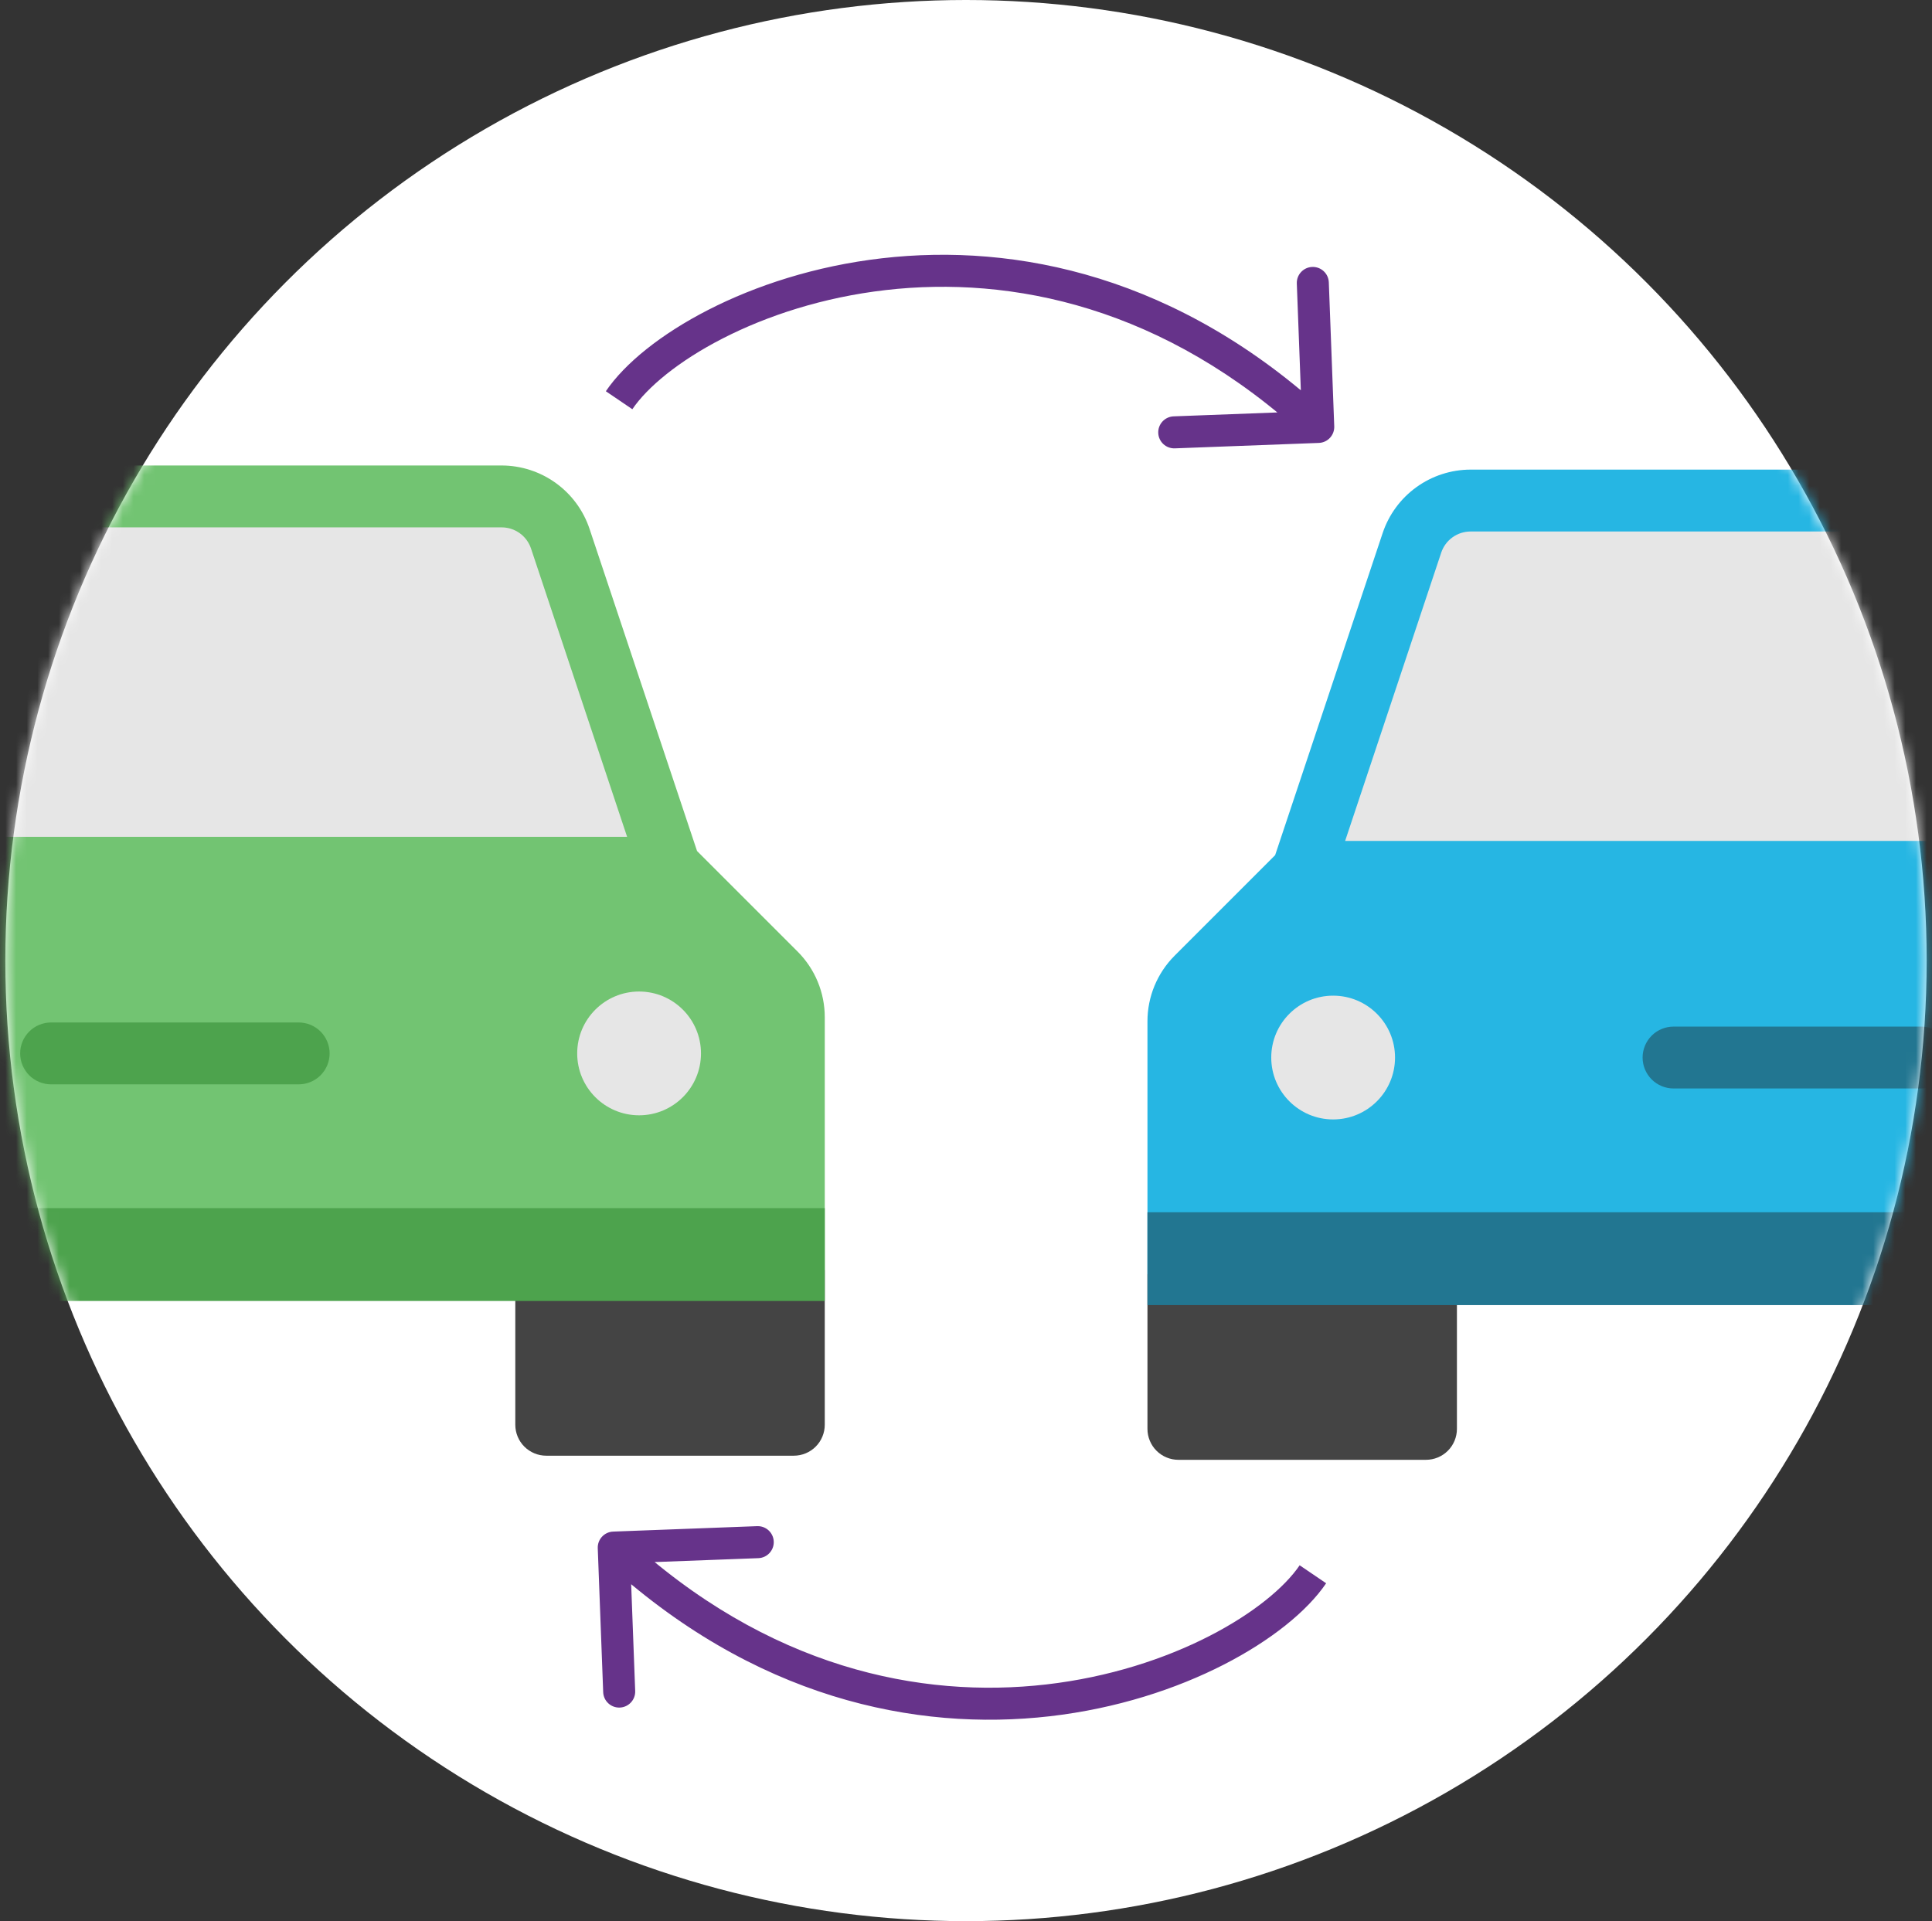 <svg width="181" height="180" viewBox="0 0 181 180" fill="none" xmlns="http://www.w3.org/2000/svg">
<rect x="0" y="0" width="181" height="180" fill="#333333" stroke="none"/>
<circle cx="90.5" cy="90" r="90" fill="white"/>
<mask id="mask0" mask-type="alpha" maskUnits="userSpaceOnUse" x="0" y="0" width="181" height="180">
<circle cx="90.5" cy="90" r="90" fill="white"/>
</mask>
<g mask="url(#mask0)">
<path d="M123.557 41.499C124.384 41.468 125.03 40.771 124.999 39.944L124.49 26.453C124.459 25.625 123.762 24.98 122.935 25.011C122.107 25.042 121.461 25.738 121.492 26.566L121.945 38.558L109.953 39.01C109.125 39.041 108.479 39.738 108.511 40.566C108.542 41.393 109.238 42.039 110.066 42.008L123.557 41.499ZM59.241 38.342C60.63 36.295 63.556 33.835 67.722 31.702C71.856 29.586 77.094 27.854 82.984 27.177C94.728 25.828 109.075 28.669 122.48 41.1L124.52 38.9C110.425 25.83 95.189 22.755 82.641 24.197C76.385 24.916 70.8 26.757 66.356 29.032C61.944 31.29 58.536 34.038 56.759 36.657L59.241 38.342Z" fill="#66338A"/>
<path d="M57.444 143.501C56.616 143.532 55.97 144.229 56.001 145.057L56.51 158.547C56.541 159.375 57.238 160.021 58.065 159.989C58.893 159.958 59.539 159.262 59.508 158.434L59.056 146.442L71.047 145.99C71.875 145.959 72.521 145.262 72.489 144.435C72.458 143.607 71.762 142.961 70.934 142.992L57.444 143.501ZM121.759 146.658C120.37 148.705 117.444 151.165 113.277 153.298C109.144 155.414 103.906 157.146 98.016 157.823C86.272 159.172 71.925 156.331 58.52 143.9L56.48 146.1C70.575 159.17 85.811 162.245 98.359 160.803C104.615 160.084 110.2 158.243 114.644 155.968C119.056 153.71 122.464 150.962 124.241 148.343L121.759 146.658Z" fill="#66338A"/>
<path d="M-18.407 46.512H51.175L62.773 81.303H-30.004L-18.407 46.512Z" fill="#E6E6E6"/>
<path d="M48.276 118.994V133.49C48.276 134.259 48.581 134.997 49.125 135.541C49.669 136.084 50.406 136.39 51.175 136.39H74.369C75.138 136.39 75.876 136.084 76.419 135.541C76.963 134.997 77.268 134.259 77.268 133.49V118.994H48.276Z" fill="#444444"/>
<path d="M74.72 89.152L65.303 79.735L55.234 49.56C54.658 47.83 53.552 46.326 52.074 45.259C50.596 44.192 48.821 43.616 46.998 43.613H-14.229C-16.052 43.616 -17.828 44.192 -19.306 45.259C-20.784 46.326 -21.889 47.83 -22.466 49.56L-32.538 79.735L-41.955 89.155C-43.584 90.785 -44.499 92.996 -44.5 95.301V118.994H77.269V95.304C77.269 94.162 77.044 93.03 76.607 91.975C76.169 90.919 75.528 89.96 74.72 89.152ZM-16.98 51.395C-16.788 50.817 -16.419 50.315 -15.925 49.959C-15.431 49.603 -14.838 49.412 -14.229 49.412H46.998C47.606 49.412 48.2 49.603 48.694 49.959C49.187 50.315 49.557 50.817 49.749 51.395L58.751 78.404H-25.983L-16.98 51.395Z" fill="#72C472"/>
<path d="M77.269 113.195H-44.5V121.893H77.269V113.195Z" fill="#4DA34D"/>
<path d="M59.873 104.497C63.075 104.497 65.672 101.901 65.672 98.699C65.672 95.496 63.075 92.9 59.873 92.9C56.671 92.9 54.075 95.496 54.075 98.699C54.075 101.901 56.671 104.497 59.873 104.497Z" fill="#E6E6E6"/>
<path d="M27.982 101.597H4.787C4.019 101.597 3.281 101.292 2.737 100.748C2.194 100.204 1.888 99.467 1.888 98.698C1.888 97.929 2.194 97.192 2.737 96.648C3.281 96.104 4.019 95.799 4.787 95.799H27.982C28.75 95.799 29.488 96.104 30.032 96.648C30.575 97.192 30.881 97.929 30.881 98.698C30.881 99.467 30.575 100.204 30.032 100.748C29.488 101.292 28.75 101.597 27.982 101.597Z" fill="#4DA34D"/>
<path d="M133.593 46.898H203.175L214.772 81.689H121.996L133.593 46.898Z" fill="#E6E6E6"/>
<path d="M107.5 119.381V133.877C107.5 134.646 107.805 135.384 108.349 135.927C108.893 136.471 109.63 136.776 110.399 136.776H133.593C134.362 136.776 135.1 136.471 135.643 135.927C136.187 135.384 136.492 134.646 136.492 133.877V119.381H107.5Z" fill="#444444"/>
<path d="M226.72 89.539L217.303 80.122L207.234 49.946C206.658 48.217 205.552 46.713 204.074 45.646C202.596 44.579 200.82 44.003 198.998 44H137.771C135.948 44.003 134.172 44.579 132.694 45.646C131.216 46.713 130.111 48.217 129.534 49.946L119.462 80.122L110.046 89.541C108.416 91.172 107.5 93.383 107.5 95.688V119.381H229.269V95.691C229.269 94.548 229.044 93.417 228.607 92.361C228.169 91.305 227.528 90.346 226.72 89.539ZM135.02 51.782C135.212 51.204 135.581 50.702 136.075 50.346C136.569 49.99 137.162 49.798 137.771 49.798H198.998C199.606 49.798 200.2 49.99 200.694 50.346C201.187 50.702 201.557 51.204 201.749 51.782L210.751 78.791H126.018L135.02 51.782Z" fill="#26B6E3"/>
<path d="M229.269 113.582H107.5V122.28H229.269V113.582Z" fill="#227691"/>
<path d="M124.896 104.884C128.098 104.884 130.694 102.288 130.694 99.086C130.694 95.883 128.098 93.287 124.896 93.287C121.693 93.287 119.097 95.883 119.097 99.086C119.097 102.288 121.693 104.884 124.896 104.884Z" fill="#E6E6E6"/>
<path d="M179.981 101.984H156.787C156.019 101.984 155.281 101.679 154.737 101.135C154.194 100.591 153.888 99.854 153.888 99.085C153.888 98.316 154.194 97.578 154.737 97.035C155.281 96.491 156.019 96.186 156.787 96.186H179.981C180.75 96.186 181.488 96.491 182.032 97.035C182.575 97.578 182.881 98.316 182.881 99.085C182.881 99.854 182.575 100.591 182.032 101.135C181.488 101.679 180.75 101.984 179.981 101.984Z" fill="#227691"/>
</g>
</svg>
